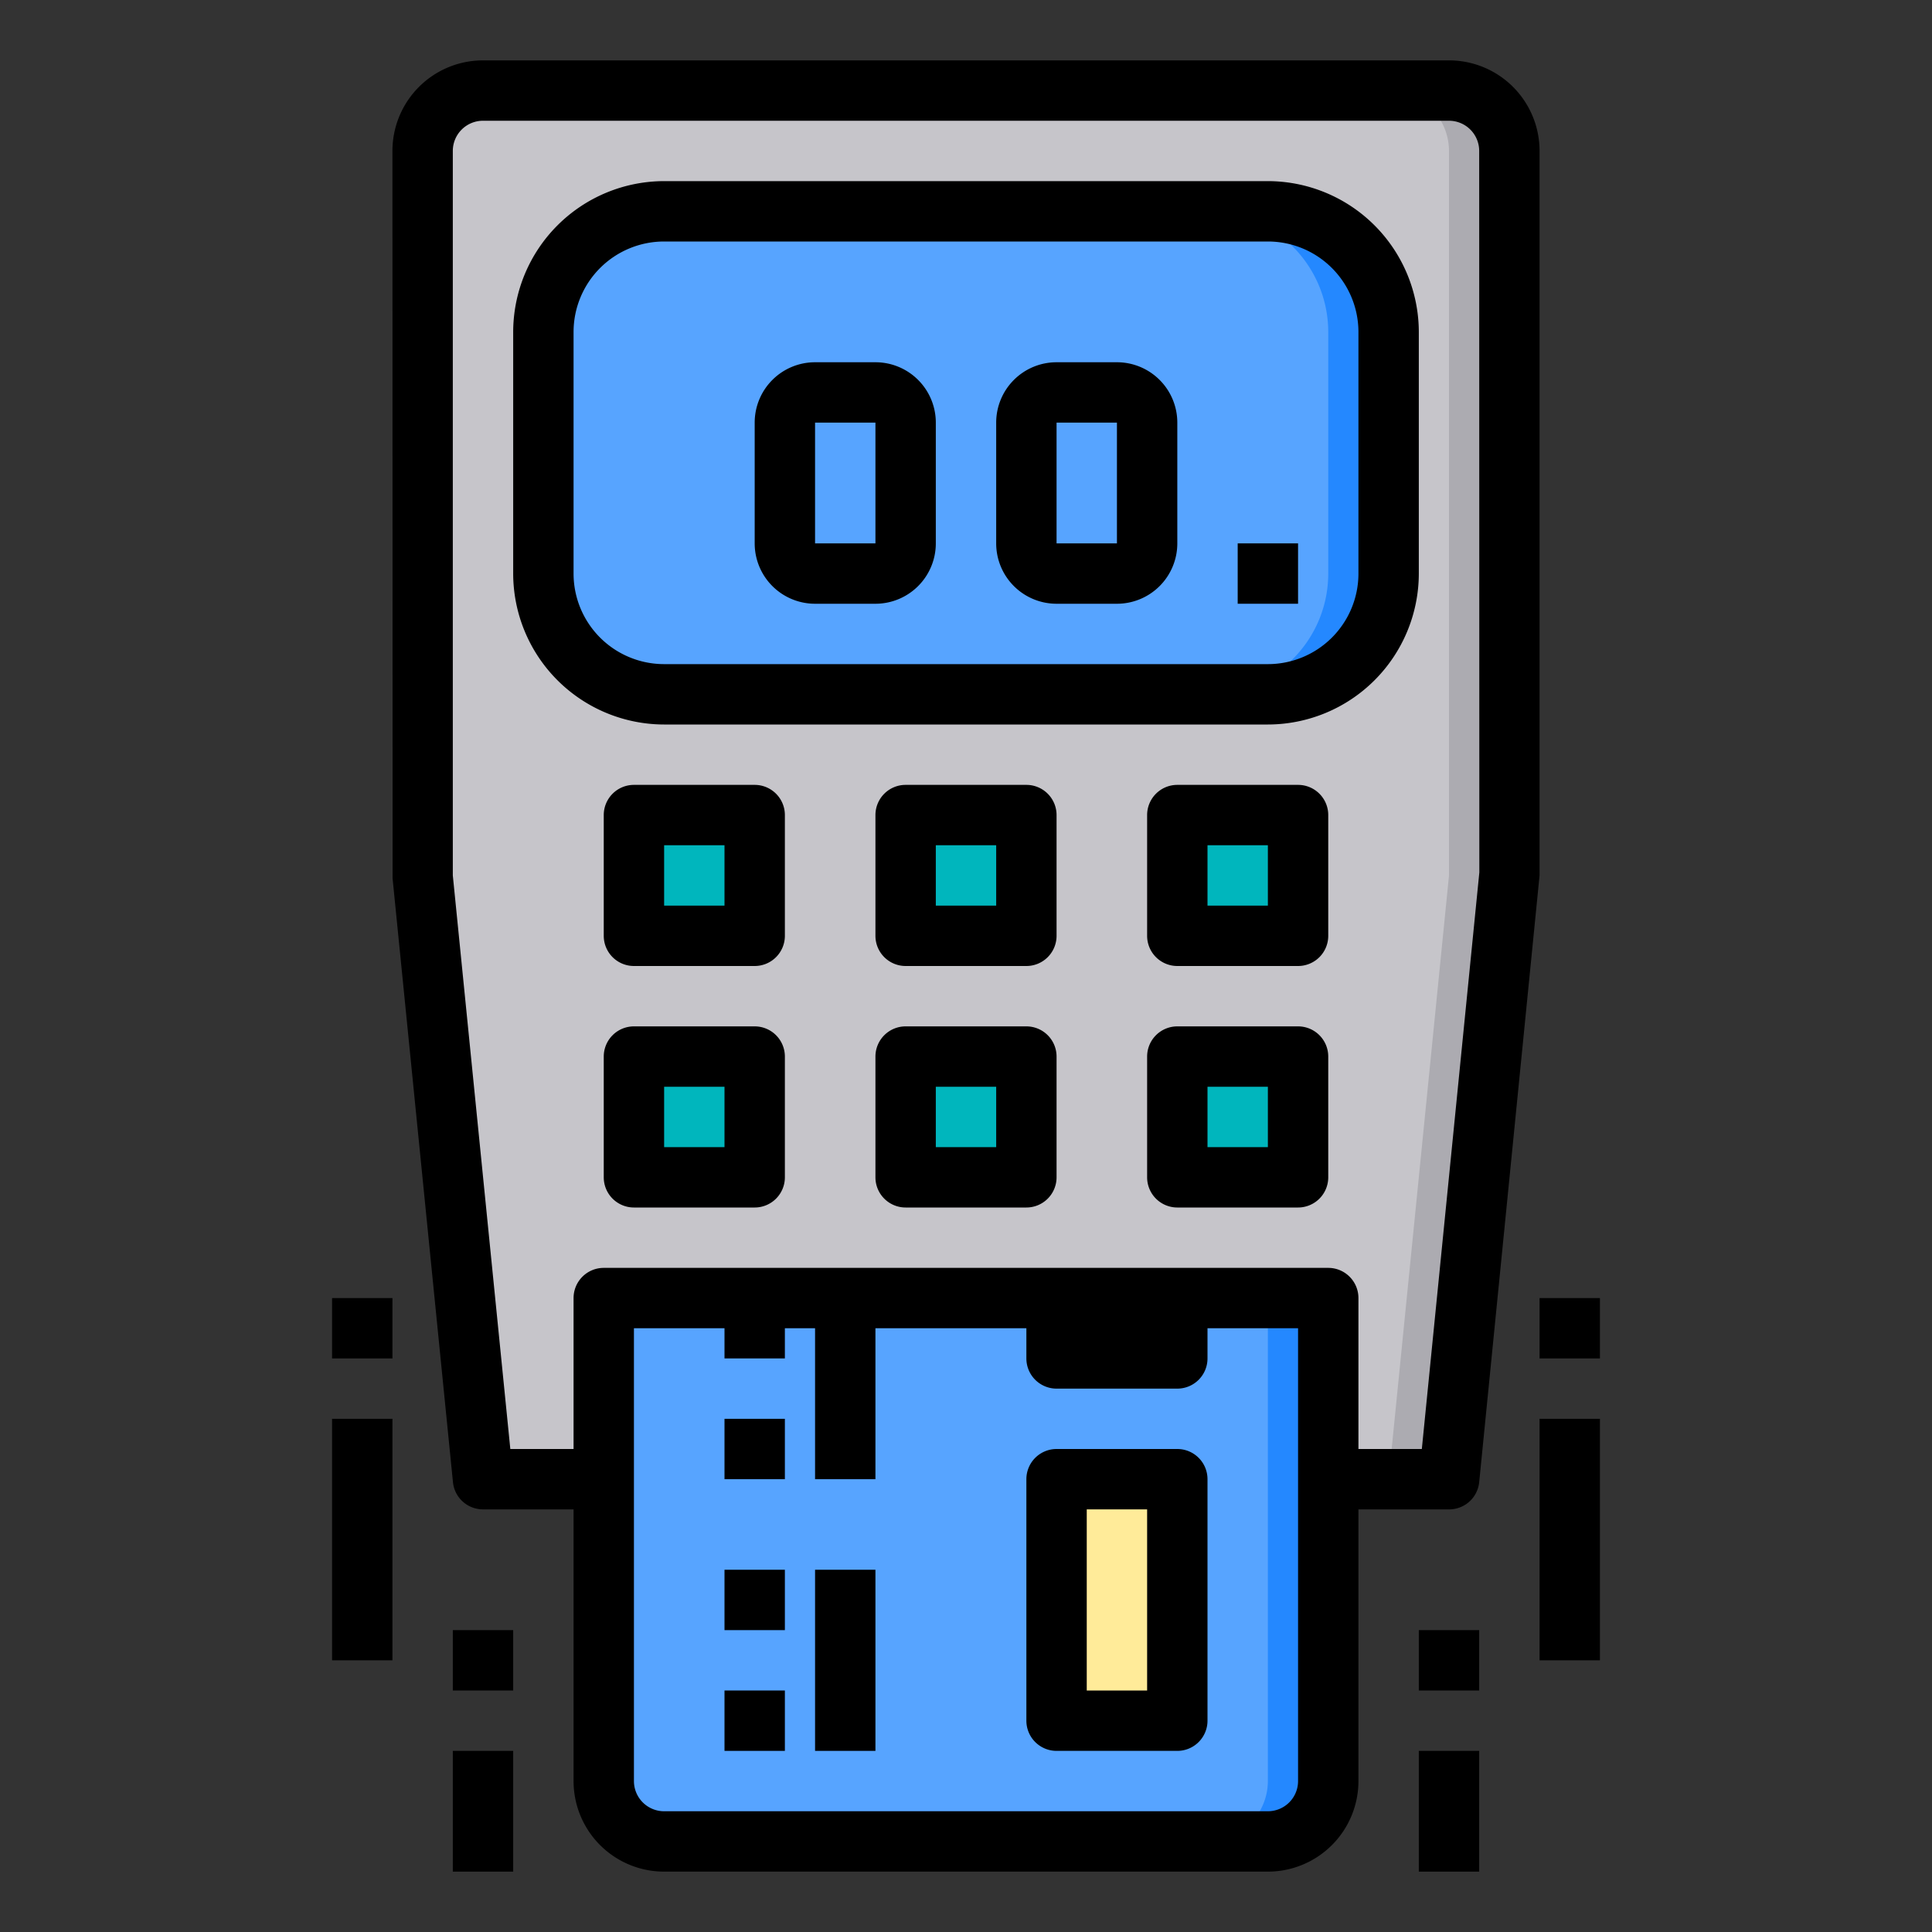 <svg height="512" viewBox="0 0 64 64" width="512" xmlns="http://www.w3.org/2000/svg"><rect x="0" y="0" width="64" height="64" fill="#333333" stroke="none"/><g id="payment_machine" data-name="payment machine"><path d="m25 39h-4v-4h4zm0-8h-4v-4h4zm9 8h-4v-4h4zm0-8h-4v-4h4zm9 8h-4v-4h4zm0-8h-4v-4h4zm3-12a4 4 0 0 1 -4 4h-20a4 4 0 0 1 -4-4v-8a4 4 0 0 1 4-4h20a4 4 0 0 1 4 4z" fill="#c6c5ca"/><path d="m50 5v24l-2 20h-32l-2-20v-24a2.006 2.006 0 0 1 2-2h32a2.006 2.006 0 0 1 2 2z" fill="#c6c5ca"/><path d="m50 5v24l-2 20h-2l2-20v-24a2.006 2.006 0 0 0 -2-2h2a2.006 2.006 0 0 1 2 2z" fill="#acabb1"/><g fill="#00b6bd"><path d="m21 35h4v4h-4z"/><path d="m30 35h4v4h-4z"/><path d="m39 35h4v4h-4z"/><path d="m39 27h4v4h-4z"/><path d="m30 27h4v4h-4z"/><path d="m21 27h4v4h-4z"/></g><rect fill="#57a4ff" height="16" rx="4" width="28" x="18" y="7"/><path d="m39 57v-8h-4v8z" fill="#57a4ff"/><path d="m44 43v16a2.006 2.006 0 0 1 -2 2h-20a2.006 2.006 0 0 1 -2-2v-16z" fill="#57a4ff"/><path d="m46 11v8a4 4 0 0 1 -4 4h-2a4 4 0 0 0 4-4v-8a4 4 0 0 0 -4-4h2a4 4 0 0 1 4 4z" fill="#2488ff"/><path d="m44 43v16a2.006 2.006 0 0 1 -2 2h-2a2.006 2.006 0 0 0 2-2v-16z" fill="#2488ff"/><path d="m35 49h4v8h-4z" fill="#ffeb99"/><path d="m24 52h2v2h-2z"/><path d="m24 56h2v2h-2z"/><path d="m27 52h2v6h-2z"/><path d="m24 47h2v2h-2z"/><path d="m39 48h-4a1 1 0 0 0 -1 1v8a1 1 0 0 0 1 1h4a1 1 0 0 0 1-1v-8a1 1 0 0 0 -1-1zm-1 8h-2v-6h2z"/><path d="m42 24a5.006 5.006 0 0 0 5-5v-8a5.006 5.006 0 0 0 -5-5h-20a5.006 5.006 0 0 0 -5 5v8a5.006 5.006 0 0 0 5 5zm-23-5v-8a3 3 0 0 1 3-3h20a3 3 0 0 1 3 3v8a3 3 0 0 1 -3 3h-20a3 3 0 0 1 -3-3z"/><path d="m25 26h-4a1 1 0 0 0 -1 1v4a1 1 0 0 0 1 1h4a1 1 0 0 0 1-1v-4a1 1 0 0 0 -1-1zm-1 4h-2v-2h2z"/><path d="m34 26h-4a1 1 0 0 0 -1 1v4a1 1 0 0 0 1 1h4a1 1 0 0 0 1-1v-4a1 1 0 0 0 -1-1zm-1 4h-2v-2h2z"/><path d="m43 26h-4a1 1 0 0 0 -1 1v4a1 1 0 0 0 1 1h4a1 1 0 0 0 1-1v-4a1 1 0 0 0 -1-1zm-1 4h-2v-2h2z"/><path d="m25 34h-4a1 1 0 0 0 -1 1v4a1 1 0 0 0 1 1h4a1 1 0 0 0 1-1v-4a1 1 0 0 0 -1-1zm-1 4h-2v-2h2z"/><path d="m34 34h-4a1 1 0 0 0 -1 1v4a1 1 0 0 0 1 1h4a1 1 0 0 0 1-1v-4a1 1 0 0 0 -1-1zm-1 4h-2v-2h2z"/><path d="m44 35a1 1 0 0 0 -1-1h-4a1 1 0 0 0 -1 1v4a1 1 0 0 0 1 1h4a1 1 0 0 0 1-1zm-2 3h-2v-2h2z"/><path d="m35 20h2a2 2 0 0 0 2-2v-4a2 2 0 0 0 -2-2h-2a2 2 0 0 0 -2 2v4a2 2 0 0 0 2 2zm0-6h2v4h-2z"/><path d="m27 20h2a2 2 0 0 0 2-2v-4a2 2 0 0 0 -2-2h-2a2 2 0 0 0 -2 2v4a2 2 0 0 0 2 2zm0-6h2v4h-2z"/><path d="m48 50a1 1 0 0 0 1-.9l2-20.1v-24a3 3 0 0 0 -3-3h-32a3 3 0 0 0 -3 3l.005 24.1 2 20a1 1 0 0 0 .995.9h3v9a3 3 0 0 0 3 3h20a3 3 0 0 0 3-3v-9zm-29-7v5h-2.095l-1.905-19v-24a1 1 0 0 1 1-1h32a1 1 0 0 1 1 1l.005 23.9-1.905 19.1h-2.1v-5a1 1 0 0 0 -1-1h-24a1 1 0 0 0 -1 1zm24 16a1 1 0 0 1 -1 1h-20a1 1 0 0 1 -1-1v-15h3v1h2v-1h1v5h2v-5h5v1a1 1 0 0 0 1 1h4a1 1 0 0 0 1-1v-1h3z"/><path d="m15 54h2v2h-2z"/><path d="m15 58h2v4h-2z"/><path d="m11 43h2v2h-2z"/><path d="m11 47h2v8h-2z"/><path d="m47 54h2v2h-2z"/><path d="m47 58h2v4h-2z"/><path d="m51 43h2v2h-2z"/><path d="m51 47h2v8h-2z"/><path d="m41 18h2v2h-2z"/></g></svg>